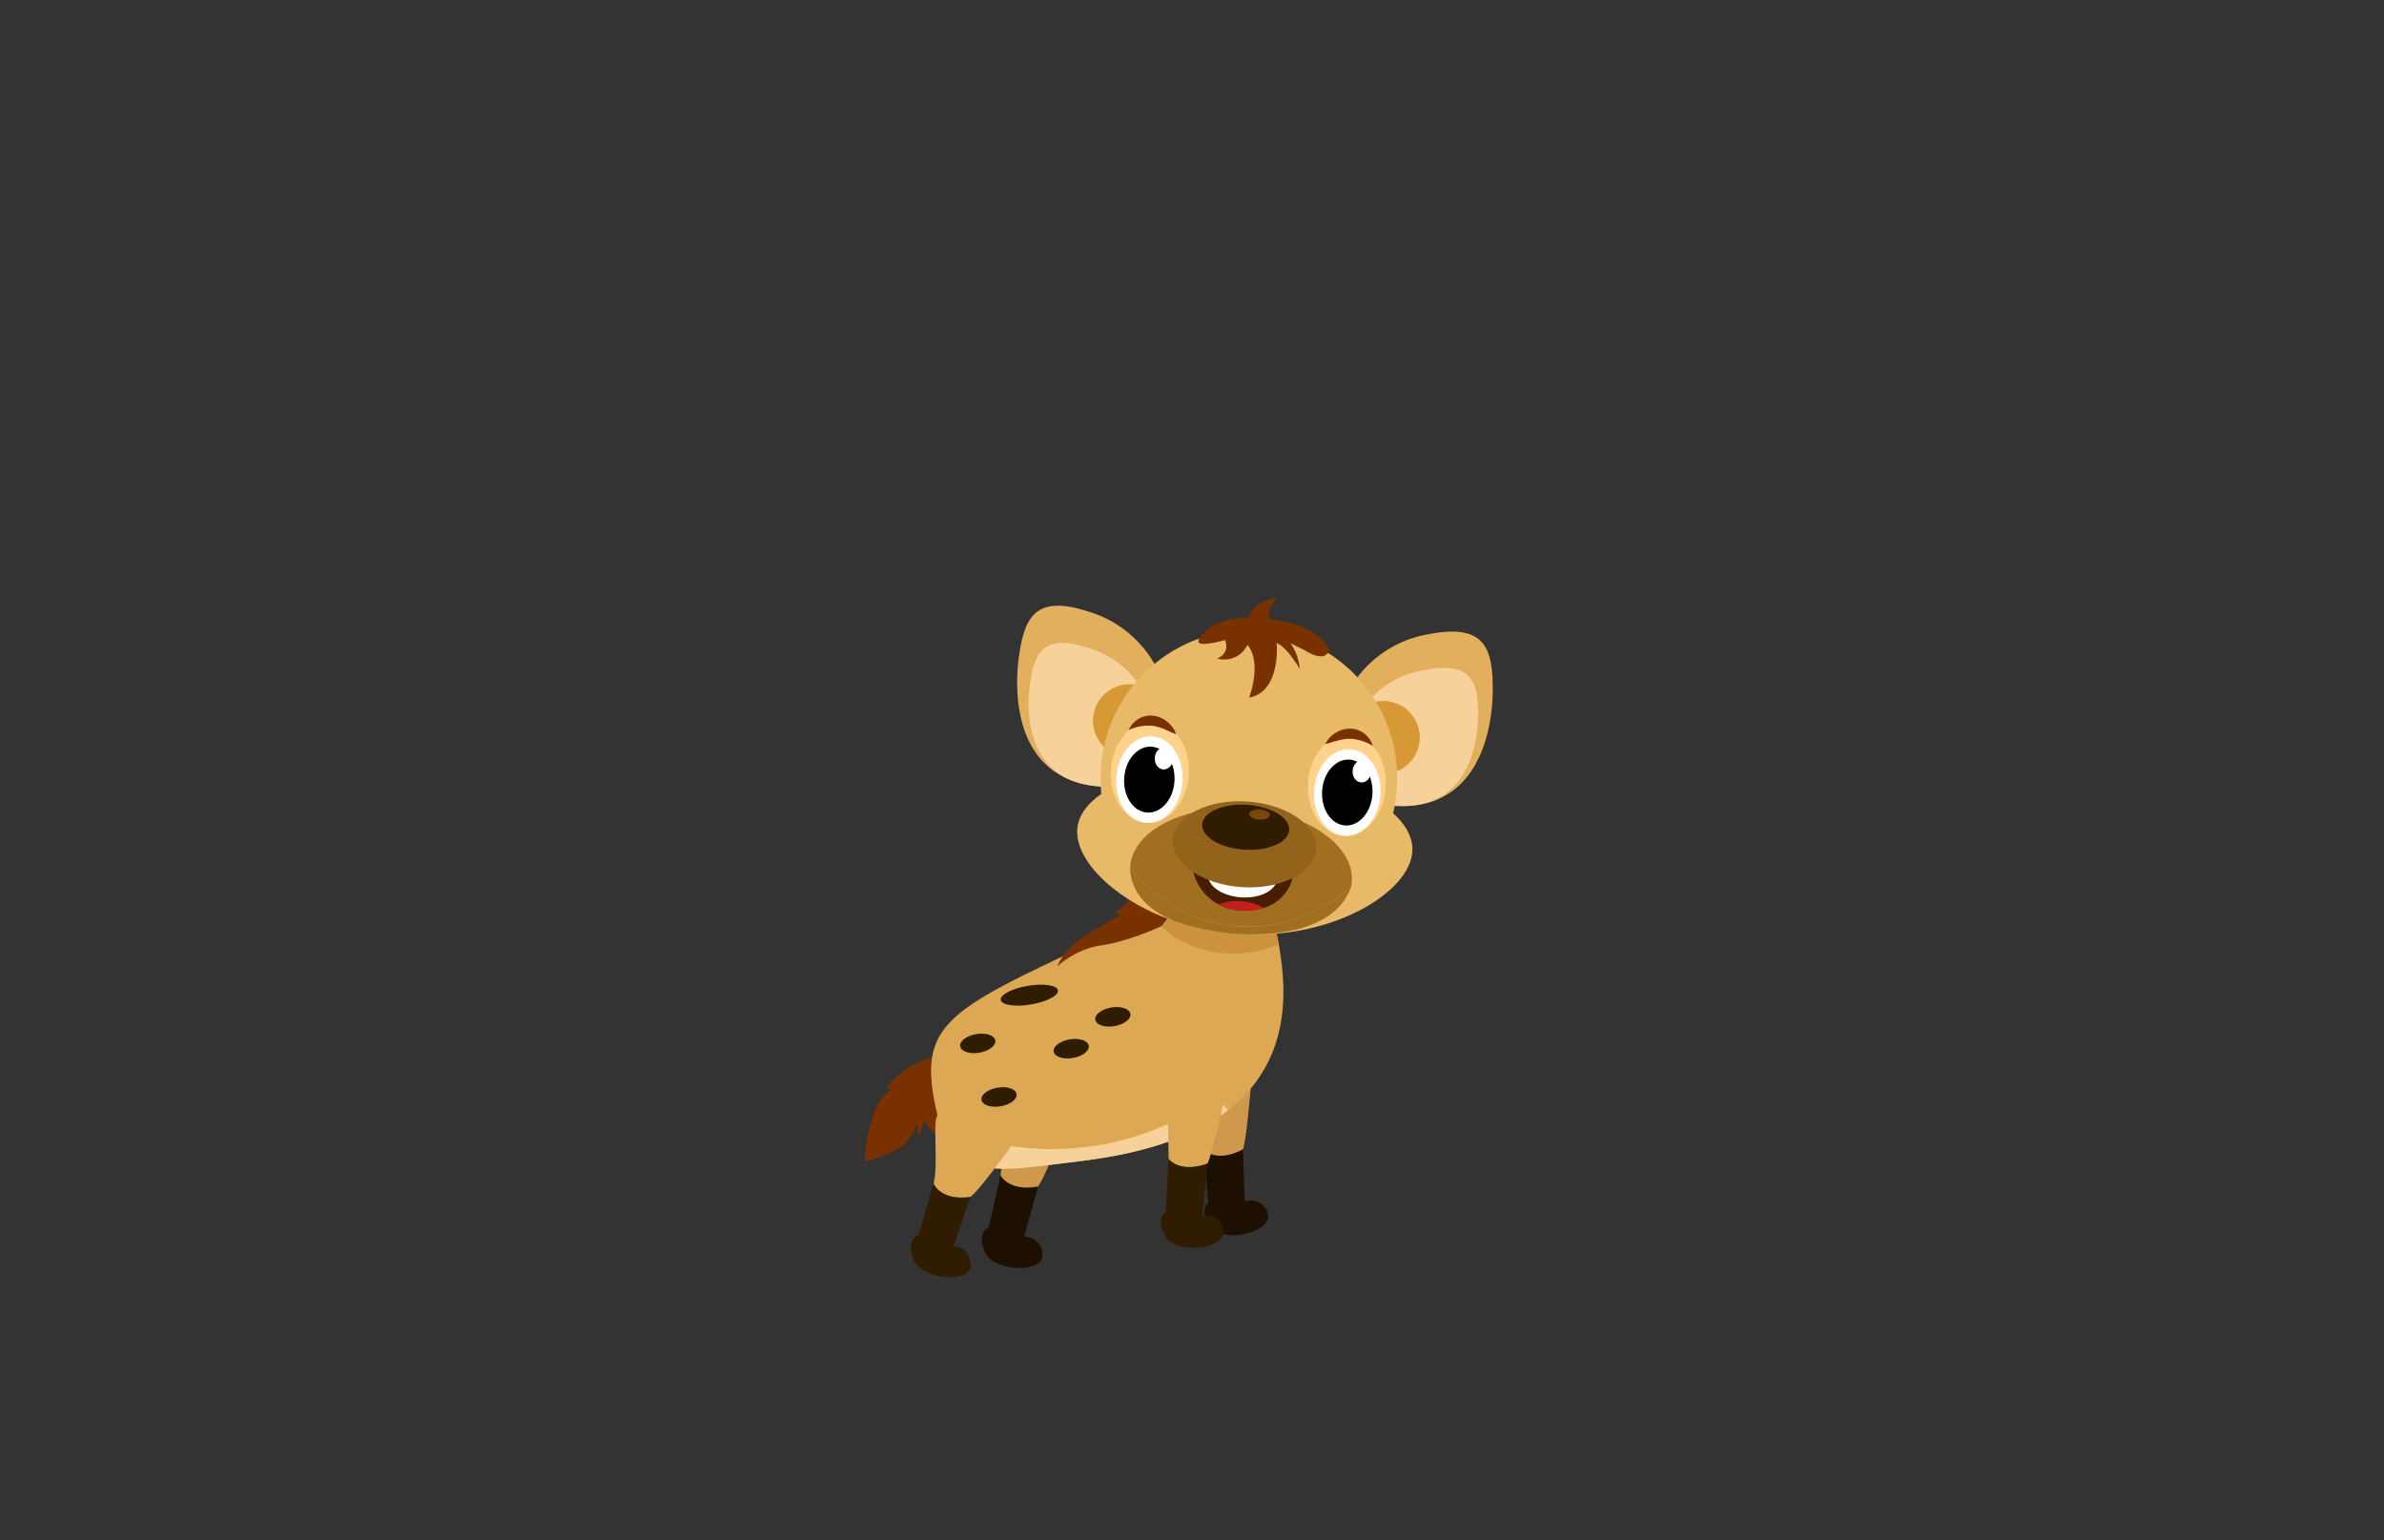 <svg id="Layer_1" data-name="Layer 1" xmlns="http://www.w3.org/2000/svg" xmlns:xlink="http://www.w3.org/1999/xlink" viewBox="0 0 260 168"><rect x="0" y="0" width="260" height="168" fill="#333333" stroke="none"/><defs><style>.cls-1{fill:#dda854;}.cls-2{fill:#e8ba67;}.cls-3{fill:#471e00;}.cls-4{fill:#7a3100;}.cls-5{fill:#ce994d;}.cls-6{fill:#1e1000;}.cls-7{clip-path:url(#clip-path);}.cls-8{fill:#f7d19a;}.cls-9{fill:#cc923e;}.cls-10{fill:#301c00;}.cls-11{fill:#e2af5d;}.cls-12{clip-path:url(#clip-path-2);}.cls-13{fill:#a06f20;}.cls-14{fill:#d69936;}.cls-15{clip-path:url(#clip-path-3);}.cls-16{clip-path:url(#clip-path-4);}.cls-17{fill:#c41e1e;}.cls-18{fill:#fff;}.cls-19{fill:#ffd38d;}.cls-20{fill:#93621b;}.cls-21{fill:#7a4609;}</style><clipPath id="clip-path"><path class="cls-1" d="M126.71,101a44.32,44.32,0,0,0-12.26,4c-11.55,5.48-14,7.65-12.51,15.26,1.75,8.94,6.9,7.44,15.22,6.46s24.7-4,22.63-21.47C137.41,85.23,126.71,101,126.71,101Z"/></clipPath><clipPath id="clip-path-2"><path class="cls-2" d="M117.48,90.47c-.29,4.54,7.52,10.75,17.61,11.41s18.64-4.48,18.94-9-7.64-8.75-17.73-9.41S117.78,85.94,117.48,90.47Z"/></clipPath><clipPath id="clip-path-3"><circle class="cls-2" cx="136.2" cy="84.89" r="16.18" transform="translate(50.86 220.81) rotate(-89.81)"/></clipPath><clipPath id="clip-path-4"><path class="cls-3" d="M141,95.61a11.49,11.49,0,0,1-10.95-1,5.5,5.5,0,0,0,5.22,4.68C140.36,99.61,141,95.61,141,95.61Z"/></clipPath></defs><path class="cls-4" d="M96.65,118.72l.59.06a5.16,5.16,0,0,0-2,2.89,16.74,16.74,0,0,0-.93,5,13.28,13.28,0,0,0,3.48-1.31,4.46,4.46,0,0,0,2.18-2.9l.27,1.43.61-1.65a3.52,3.52,0,0,0,.9,1.22c.62.52,2.67-3.23,2.8-3.63.37-1.14.72-3.1-.16-4.11s-2.8-.41-3.89,0A8.4,8.4,0,0,0,96.65,118.72Z"/><path class="cls-5" d="M117.38,119.86s-3.31,8.44-4.17,9.54a2.71,2.71,0,0,1-2.73.62,1.86,1.86,0,0,1-1.33-2.07c.28-1.74.88-5.66,1-6.66.11-1.28,1.67-4.48,5-4.4S117.38,119.86,117.38,119.86Z"/><path class="cls-6" d="M113.21,129.4l-1.52,5.51a1.87,1.87,0,0,1,2,1.88c.26,2.07-5.23,2-6.25-.18s.4-2.75.4-2.75l1.27-5.68S110,130,113.21,129.4Z"/><path class="cls-5" d="M136.7,115s-.65,9-1.14,10.35a2.71,2.71,0,0,1-2.43,1.4,1.84,1.84,0,0,1-1.87-1.58c-.26-1.74-.86-5.67-1.07-6.64-.28-1.26.25-4.78,3.46-5.7S136.7,115,136.7,115Z"/><path class="cls-6" d="M135.56,125.35l.19,5.71a1.85,1.85,0,0,1,2.46,1.2c.88,1.9-4.38,3.47-6,1.69s-.44-2.75-.44-2.75l-.48-5.8S132.65,126.89,135.56,125.35Z"/><path class="cls-1" d="M126.71,101a44.32,44.32,0,0,0-12.26,4c-11.55,5.48-14,7.65-12.51,15.26,1.75,8.94,6.9,7.44,15.22,6.46s24.7-4,22.63-21.47C137.41,85.23,126.71,101,126.71,101Z"/><g class="cls-7"><path class="cls-8" d="M134,121.57a1.43,1.43,0,0,0-.65-1.09,1.45,1.45,0,0,0-.92,0,22.39,22.39,0,0,0-4.83,2,30.5,30.5,0,0,1-17.42,2.5,4.78,4.78,0,0,0-2.16,0,1.65,1.65,0,0,0-1.18,1.71,2,2,0,0,0,.49,1c1.59,1.93,4.3,1.91,6.64,1.7a53.3,53.3,0,0,0,12.9-2.33C129,126.2,134.55,125.12,134,121.57Z"/><ellipse class="cls-9" cx="134.5" cy="95.23" rx="10.45" ry="8.78"/></g><path class="cls-4" d="M121.42,99.47l.72.32-2.44,1.46c-1.76,1-3.63,2.24-4.38,4.15a9.47,9.47,0,0,1,4.46-2.25,16.21,16.21,0,0,0,2.4-.49,29.34,29.34,0,0,0,4.3-1.57c1.16-.91.07-1.66.44-3.08.3-1.14-.71-4.38-2.22-2.71-.55.61-.67,1.68-1.18,2.37C123.29,98,121.88,99.67,121.42,99.47Z"/><ellipse class="cls-10" cx="121.37" cy="110.89" rx="1.94" ry="1.03" transform="translate(-16.75 21.73) rotate(-9.57)"/><ellipse class="cls-10" cx="116.83" cy="114.37" rx="1.94" ry="1.03" transform="translate(-17.39 21.02) rotate(-9.57)"/><ellipse class="cls-10" cx="106.64" cy="113.79" rx="1.94" ry="1.03" transform="translate(-17.44 19.32) rotate(-9.57)"/><ellipse class="cls-10" cx="112.26" cy="108.53" rx="3.16" ry="1.03" transform="translate(-16.48 20.18) rotate(-9.57)"/><path class="cls-1" d="M134.2,116.78s-1.86,8.88-2.51,10.11a2.74,2.74,0,0,1-2.6,1.07,1.86,1.86,0,0,1-1.65-1.82c0-1.76-.09-5.73-.17-6.73-.11-1.29.89-4.7,4.19-5.18S134.2,116.78,134.2,116.78Z"/><path class="cls-10" d="M131.69,126.89l-.58,5.68a1.87,1.87,0,0,1,2.28,1.52c.61,2-4.81,2.86-6.19.87s-.06-2.78-.06-2.78l.3-5.81S128.59,128,131.69,126.89Z"/><path class="cls-1" d="M112.76,121.54s-5.57,8-6.93,9a3.11,3.11,0,0,1-2.77.45,1.84,1.84,0,0,1-1.19-2.14c.37-1.72,0-5.72.2-6.71.18-1.28,3.07-4.26,6.4-4A5.09,5.09,0,0,1,112.76,121.54Z"/><path class="cls-10" d="M105.83,130.54l-1.84,5.4s1.73-.09,1.88,2-5.33,1.7-6.23-.55.56-2.72.56-2.72l1.61-5.6S102.56,131,105.83,130.54Z"/><ellipse class="cls-10" cx="108.96" cy="119.64" rx="1.94" ry="1.03" transform="translate(-18.38 19.78) rotate(-9.57)"/><path class="cls-11" d="M147.33,74.91a12.29,12.29,0,0,1,8.47-5.74c6.17-1.22,7,1.58,7,6s-1.58,15.89-15,11.95C147.85,87.07,144,78.48,147.33,74.91Z"/><path class="cls-8" d="M148.42,77.6a10,10,0,0,1,7-4.53c5.08-.95,5.75,1.27,5.78,4.73s-1.26,12.6-12.3,9.44C148.88,87.24,145.7,80.42,148.42,77.6Z"/><path class="cls-11" d="M126.48,73.54a12.34,12.34,0,0,0-7.65-6.8c-6-2-7.13.66-7.72,5s-.52,16,13.26,13.8C124.37,85.53,129.31,77.51,126.48,73.54Z"/><path class="cls-8" d="M125,76.07a10,10,0,0,0-6.32-5.41c-4.91-1.6-5.87.51-6.35,3.94s-.4,12.65,10.95,11C123.32,85.56,127.38,79.22,125,76.07Z"/><path class="cls-2" d="M117.48,90.47c-.29,4.54,7.52,10.75,17.61,11.41s18.64-4.48,18.94-9-7.64-8.75-17.73-9.41S117.78,85.94,117.48,90.47Z"/><g class="cls-12"><path class="cls-13" d="M123.39,93.07c-1.15,5.61,4.55,8.35,11.24,8.78s12.83-1.33,13.08-7.13c.18-4.43-5.33-8.44-12-8.88S124.28,88.73,123.39,93.07Z"/></g><circle class="cls-14" cx="150.86" cy="80.43" r="3.98"/><circle class="cls-14" cx="123.18" cy="78.61" r="3.98"/><circle class="cls-2" cx="136.2" cy="84.89" r="16.18" transform="translate(50.86 220.81) rotate(-89.81)"/><g class="cls-15"><ellipse class="cls-13" cx="135.36" cy="95.33" rx="7.17" ry="12.11" transform="translate(31.37 224.16) rotate(-86.25)"/></g><path class="cls-3" d="M141,95.61a11.49,11.49,0,0,1-10.95-1,5.5,5.5,0,0,0,5.22,4.68C140.36,99.61,141,95.61,141,95.61Z"/><g class="cls-16"><ellipse class="cls-17" cx="135.2" cy="100.42" rx="2.14" ry="3.68" transform="translate(26.15 228.76) rotate(-86.25)"/><ellipse class="cls-18" cx="135.52" cy="95.64" rx="2.24" ry="3.76" transform="translate(31.21 224.61) rotate(-86.25)"/></g><ellipse class="cls-19" cx="146.9" cy="85.64" rx="5.54" ry="4.25" transform="translate(51.83 226.62) rotate(-86.25)"/><ellipse class="cls-19" cx="125.41" cy="84.23" rx="5.54" ry="4.25" transform="translate(33.15 203.85) rotate(-86.25)"/><ellipse class="cls-18" cx="146.94" cy="86.45" rx="4.73" ry="3.62" transform="translate(51.06 227.41) rotate(-86.25)"/><ellipse cx="146.94" cy="86.45" rx="3.6" ry="2.75" transform="translate(51.06 227.41) rotate(-86.25)"/><ellipse class="cls-18" cx="148.54" cy="84.13" rx="1.21" ry="1.01" transform="translate(54.86 226.85) rotate(-86.25)"/><ellipse class="cls-18" cx="125.35" cy="85.03" rx="4.73" ry="3.62" transform="translate(32.3 204.55) rotate(-86.25)"/><ellipse cx="125.35" cy="85.03" rx="3.6" ry="2.75" transform="translate(32.3 204.55) rotate(-86.25)"/><ellipse class="cls-18" cx="126.95" cy="82.72" rx="1.21" ry="1.01" transform="translate(36.1 203.98) rotate(-86.25)"/><path class="cls-4" d="M130.81,69.63c-.82,1.23,2.77.18,2.77.18a1.4,1.4,0,0,1-.86,2,2.79,2.79,0,0,0,3.33-1.48c1.64,2,.18,5.75.18,5.75,3.52-.65,3-5.94,3-5.94,1.11.39,2.53,2.83,2.53,2.83a6.13,6.13,0,0,0-1-2.81l1.49.74c1.32.82,2.36,1,2.72,0,0,0-.74-2.74-6.58-3.41a2.68,2.68,0,0,1,.94-2.27s-2.56.2-3.11,2.13C136.2,67.41,132.52,67.07,130.81,69.63Z"/><ellipse class="cls-20" cx="135.73" cy="92.09" rx="4.68" ry="7.81" transform="translate(34.96 221.5) rotate(-86.25)"/><ellipse class="cls-10" cx="135.85" cy="90.23" rx="2.45" ry="4.75" transform="translate(36.93 219.88) rotate(-86.25)"/><ellipse class="cls-21" cx="137.38" cy="88.84" rx="0.56" ry="1.13" transform="translate(39.73 220.11) rotate(-86.25)"/><path class="cls-4" d="M149.71,81.35a5.25,5.25,0,0,0-2.52-.78,5.63,5.63,0,0,0-1.24.18l-.68.19a5,5,0,0,1-.74.21,4.21,4.21,0,0,1,.44-.66,4.38,4.38,0,0,1,.62-.52,3,3,0,0,1,1.6-.5A2.59,2.59,0,0,1,149.71,81.35Z"/><path class="cls-4" d="M123.11,79.61a2.58,2.58,0,0,1,2.74-1.54,3.05,3.05,0,0,1,1.53.71,4.29,4.29,0,0,1,.54.59,3.73,3.73,0,0,1,.36.72,5.22,5.22,0,0,1-.71-.31l-.65-.28a5.81,5.81,0,0,0-1.21-.34A5.24,5.24,0,0,0,123.11,79.61Z"/></svg>